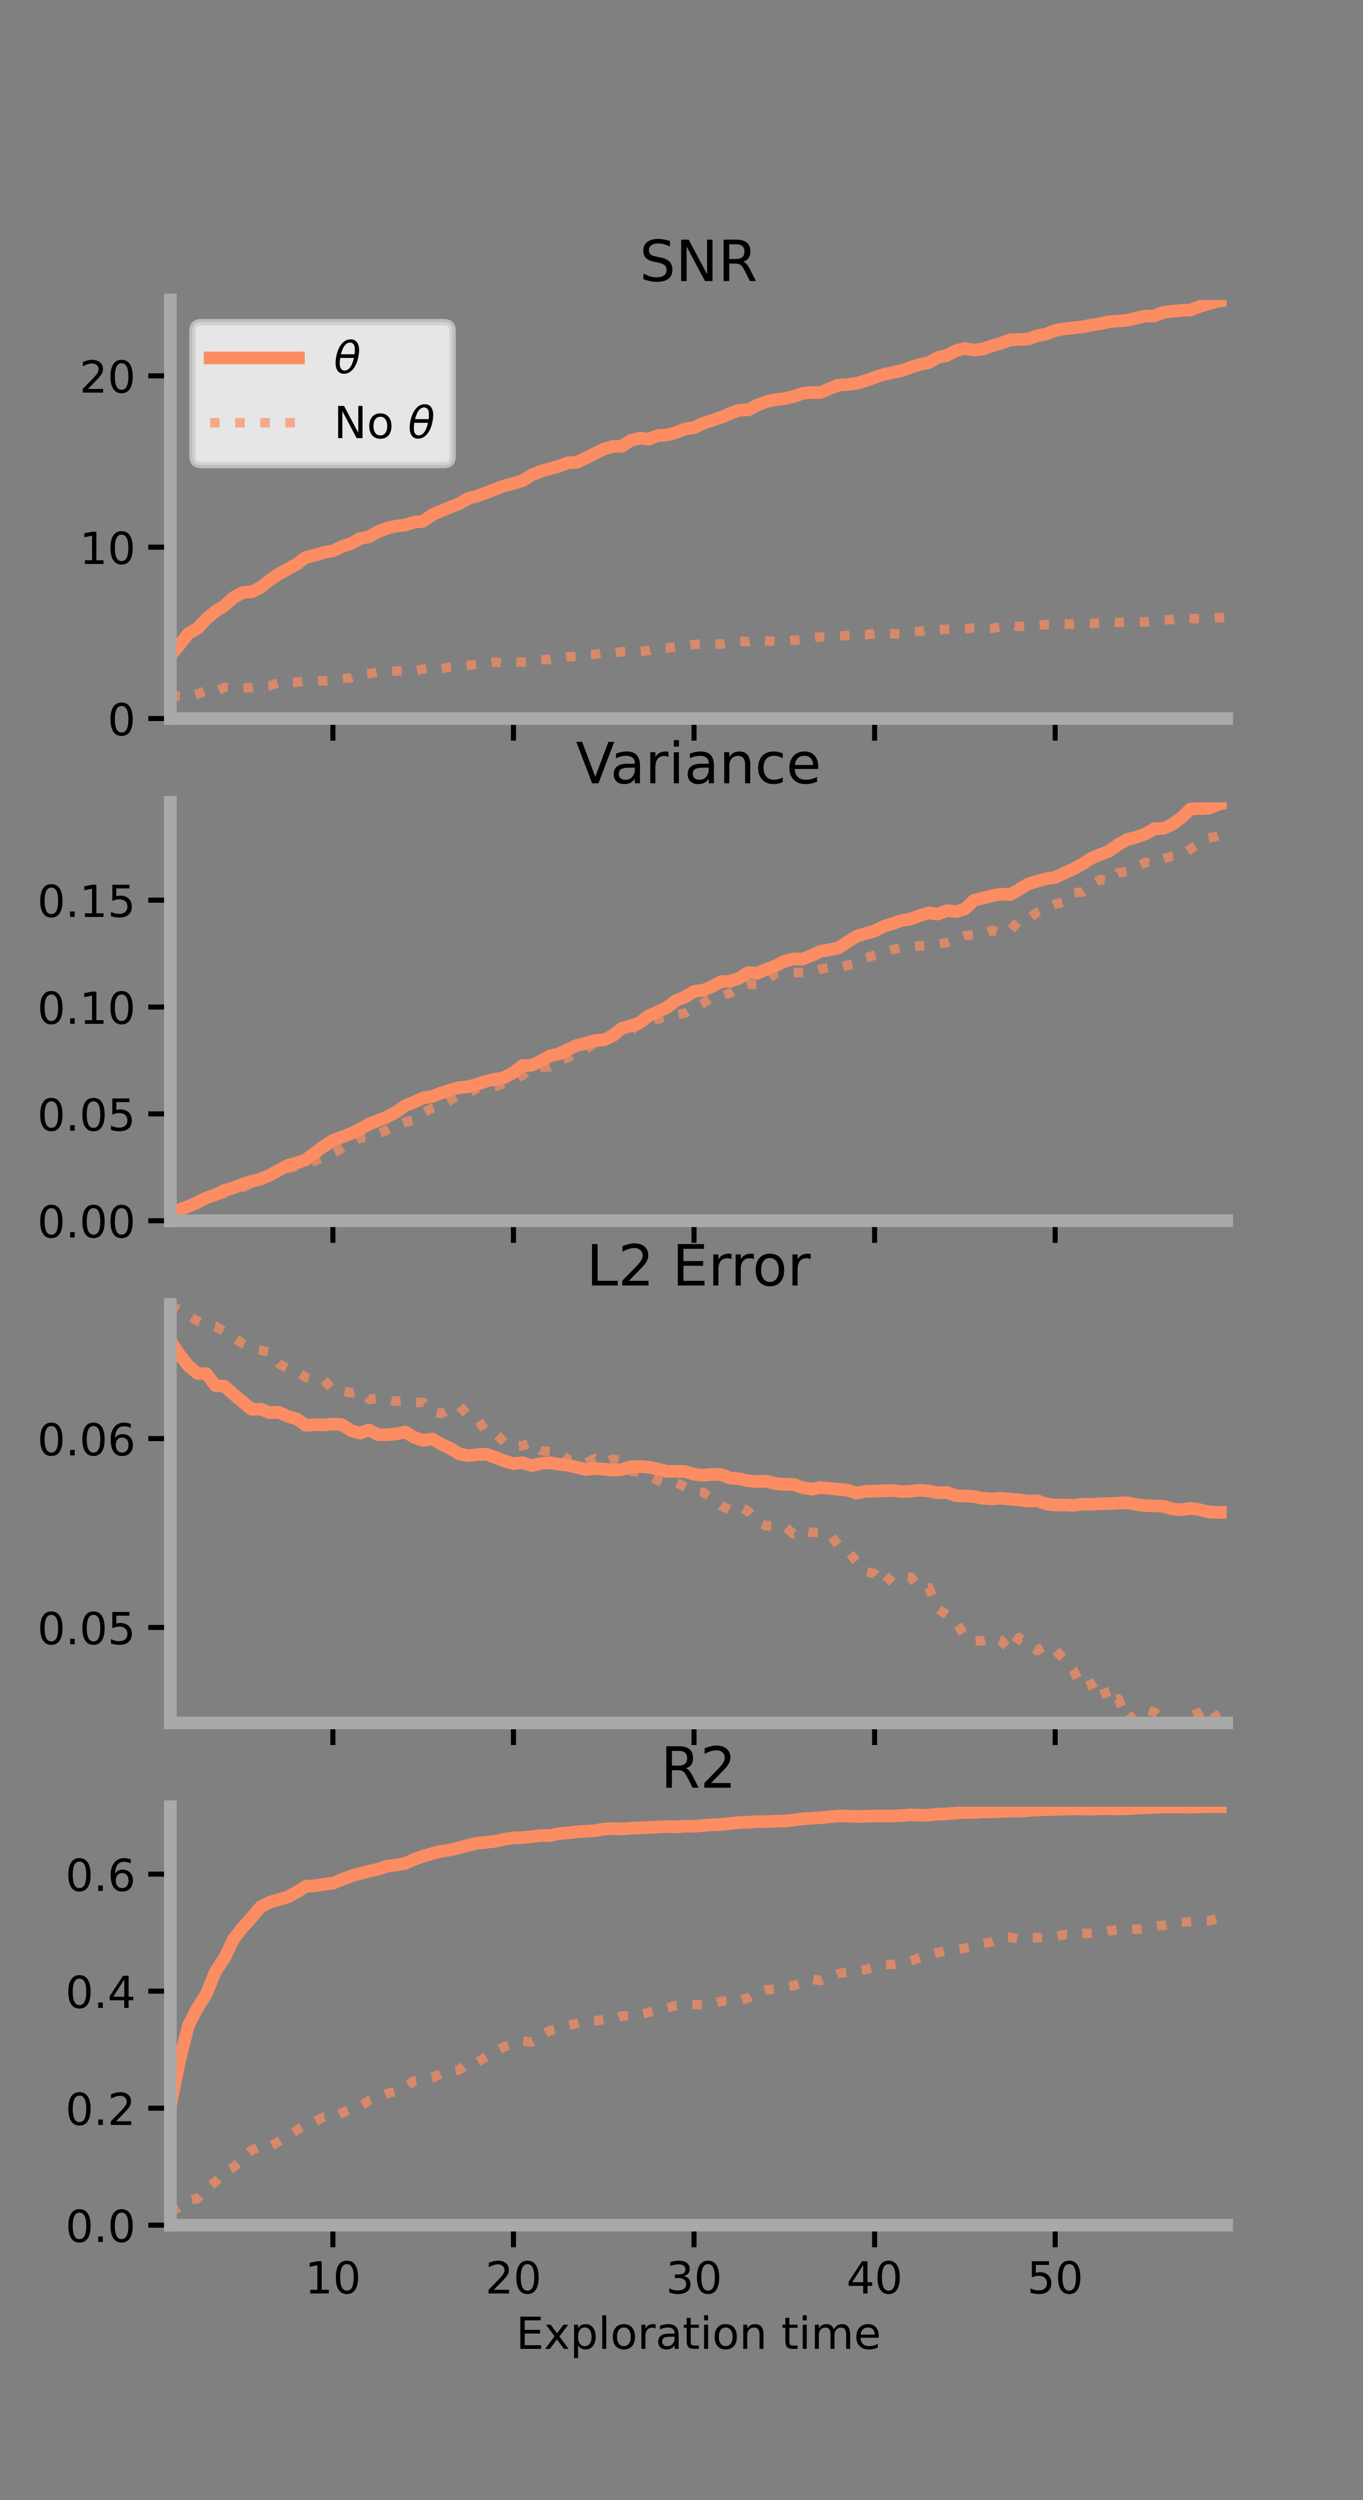 <?xml version="1.0" encoding="utf-8" standalone="no"?>
<!DOCTYPE svg PUBLIC "-//W3C//DTD SVG 1.1//EN"
  "http://www.w3.org/Graphics/SVG/1.1/DTD/svg11.dtd">
<!-- Created with matplotlib (https://matplotlib.org/) -->
<svg height="396pt" version="1.1" viewBox="0 0 216 396" width="216pt" xmlns="http://www.w3.org/2000/svg" xmlns:xlink="http://www.w3.org/1999/xlink">
 <rect x="0" y="0" width="216" height="396" fill="#808080" stroke="none"/>
 <defs>
  <style type="text/css">*{stroke-linecap:butt;stroke-linejoin:round;}</style>
 </defs>
 <g id="figure_1">
  <g id="patch_1">
   <path d="M 0 396 
L 216 396 
L 216 0 
L 0 0 
z
" style="fill:none;"/>
  </g>
  <g id="axes_1">
   <g id="patch_2">
    <path d="M 27 113.807 
L 194.4 113.807 
L 194.4 47.52 
L 27 47.52 
z
" style="fill:none;"/>
   </g>
   <g id="matplotlib.axis_1">
    <g id="xtick_1">
     <g id="line2d_1">
      <defs>
       <path d="M 0 0 
L 0 3.5 
" id="mf408489310" style="stroke:#000000;stroke-width:0.8;"/>
      </defs>
      <g>
       <use style="stroke:#000000;stroke-width:0.8;" x="52.754" xlink:href="#mf408489310" y="113.807"/>
      </g>
     </g>
    </g>
    <g id="xtick_2">
     <g id="line2d_2">
      <g>
       <use style="stroke:#000000;stroke-width:0.8;" x="81.369" xlink:href="#mf408489310" y="113.807"/>
      </g>
     </g>
    </g>
    <g id="xtick_3">
     <g id="line2d_3">
      <g>
       <use style="stroke:#000000;stroke-width:0.8;" x="109.985" xlink:href="#mf408489310" y="113.807"/>
      </g>
     </g>
    </g>
    <g id="xtick_4">
     <g id="line2d_4">
      <g>
       <use style="stroke:#000000;stroke-width:0.8;" x="138.601" xlink:href="#mf408489310" y="113.807"/>
      </g>
     </g>
    </g>
    <g id="xtick_5">
     <g id="line2d_5">
      <g>
       <use style="stroke:#000000;stroke-width:0.8;" x="167.216" xlink:href="#mf408489310" y="113.807"/>
      </g>
     </g>
    </g>
   </g>
   <g id="matplotlib.axis_2">
    <g id="ytick_1">
     <g id="line2d_6">
      <defs>
       <path d="M 0 0 
L -3.5 0 
" id="m90bfd458d4" style="stroke:#000000;stroke-width:0.8;"/>
      </defs>
      <g>
       <use style="stroke:#000000;stroke-width:0.8;" x="27" xlink:href="#m90bfd458d4" y="113.807"/>
      </g>
     </g>
     <g id="text_1">
      <!-- 0 -->
      <g transform="translate(17.046 116.466)scale(0.07 -0.07)">
       <defs>
        <path d="M 31.781 66.406 
Q 24.172 66.406 20.328 58.906 
Q 16.5 51.422 16.5 36.375 
Q 16.5 21.391 20.328 13.891 
Q 24.172 6.391 31.781 6.391 
Q 39.453 6.391 43.281 13.891 
Q 47.125 21.391 47.125 36.375 
Q 47.125 51.422 43.281 58.906 
Q 39.453 66.406 31.781 66.406 
z
M 31.781 74.219 
Q 44.047 74.219 50.516 64.516 
Q 56.984 54.828 56.984 36.375 
Q 56.984 17.969 50.516 8.266 
Q 44.047 -1.422 31.781 -1.422 
Q 19.531 -1.422 13.062 8.266 
Q 6.594 17.969 6.594 36.375 
Q 6.594 54.828 13.062 64.516 
Q 19.531 74.219 31.781 74.219 
z
" id="DejaVuSans-48"/>
       </defs>
       <use xlink:href="#DejaVuSans-48"/>
      </g>
     </g>
    </g>
    <g id="ytick_2">
     <g id="line2d_7">
      <g>
       <use style="stroke:#000000;stroke-width:0.8;" x="27" xlink:href="#m90bfd458d4" y="86.666"/>
      </g>
     </g>
     <g id="text_2">
      <!-- 10 -->
      <g transform="translate(12.592 89.325)scale(0.07 -0.07)">
       <defs>
        <path d="M 12.406 8.297 
L 28.516 8.297 
L 28.516 63.922 
L 10.984 60.406 
L 10.984 69.391 
L 28.422 72.906 
L 38.281 72.906 
L 38.281 8.297 
L 54.391 8.297 
L 54.391 0 
L 12.406 0 
z
" id="DejaVuSans-49"/>
       </defs>
       <use xlink:href="#DejaVuSans-49"/>
       <use x="63.623" xlink:href="#DejaVuSans-48"/>
      </g>
     </g>
    </g>
    <g id="ytick_3">
     <g id="line2d_8">
      <g>
       <use style="stroke:#000000;stroke-width:0.8;" x="27" xlink:href="#m90bfd458d4" y="59.525"/>
      </g>
     </g>
     <g id="text_3">
      <!-- 20 -->
      <g transform="translate(12.592 62.184)scale(0.07 -0.07)">
       <defs>
        <path d="M 19.188 8.297 
L 53.609 8.297 
L 53.609 0 
L 7.328 0 
L 7.328 8.297 
Q 12.938 14.109 22.625 23.891 
Q 32.328 33.688 34.812 36.531 
Q 39.547 41.844 41.422 45.531 
Q 43.312 49.219 43.312 52.781 
Q 43.312 58.594 39.234 62.25 
Q 35.156 65.922 28.609 65.922 
Q 23.969 65.922 18.812 64.312 
Q 13.672 62.703 7.812 59.422 
L 7.812 69.391 
Q 13.766 71.781 18.938 73 
Q 24.125 74.219 28.422 74.219 
Q 39.75 74.219 46.484 68.547 
Q 53.219 62.891 53.219 53.422 
Q 53.219 48.922 51.531 44.891 
Q 49.859 40.875 45.406 35.406 
Q 44.188 33.984 37.641 27.219 
Q 31.109 20.453 19.188 8.297 
z
" id="DejaVuSans-50"/>
       </defs>
       <use xlink:href="#DejaVuSans-50"/>
       <use x="63.623" xlink:href="#DejaVuSans-48"/>
      </g>
     </g>
    </g>
   </g>
   <g id="line2d_9">
    <path clip-path="url(#p0046acc3eb)" d="M 27 103.852 
L 28.431 102.165 
L 29.862 100.337 
L 31.292 99.528 
L 32.723 98.015 
L 34.154 96.827 
L 35.585 95.914 
L 37.016 94.634 
L 38.446 93.848 
L 39.877 93.748 
L 41.308 93.02 
L 42.739 91.896 
L 44.169 90.922 
L 45.6 90.133 
L 47.031 89.347 
L 48.462 88.276 
L 49.892 87.942 
L 51.323 87.506 
L 52.754 87.245 
L 54.185 86.568 
L 55.616 86.104 
L 57.046 85.304 
L 58.477 85.014 
L 59.908 84.212 
L 61.339 83.662 
L 62.769 83.338 
L 64.2 83.165 
L 65.631 82.706 
L 67.062 82.574 
L 68.492 81.539 
L 69.923 80.938 
L 71.354 80.326 
L 72.785 79.764 
L 74.216 78.936 
L 75.646 78.549 
L 77.077 78.05 
L 78.508 77.474 
L 79.938 76.944 
L 81.369 76.572 
L 82.8 76.142 
L 84.231 75.247 
L 85.662 74.664 
L 87.092 74.25 
L 88.523 73.866 
L 89.954 73.305 
L 91.385 73.227 
L 92.816 72.564 
L 94.246 71.832 
L 95.677 71.129 
L 97.108 70.715 
L 98.539 70.675 
L 99.969 69.765 
L 101.4 69.398 
L 102.831 69.556 
L 104.262 68.974 
L 105.692 68.9 
L 107.123 68.525 
L 108.554 67.938 
L 109.985 67.735 
L 111.415 67.05 
L 112.846 66.594 
L 114.277 66.111 
L 115.708 65.48 
L 117.139 64.967 
L 118.57 64.923 
L 120 64.174 
L 121.431 63.618 
L 122.862 63.3 
L 124.293 63.148 
L 125.723 62.816 
L 127.154 62.308 
L 128.585 62.16 
L 130.016 62.175 
L 131.447 61.559 
L 132.877 60.998 
L 134.308 60.922 
L 135.739 60.707 
L 137.17 60.301 
L 138.6 59.783 
L 140.031 59.321 
L 141.462 58.999 
L 142.893 58.71 
L 144.323 58.174 
L 145.754 57.735 
L 147.185 57.443 
L 148.615 56.625 
L 150.046 56.302 
L 151.477 55.549 
L 152.908 55.192 
L 154.338 55.46 
L 155.769 55.275 
L 157.2 54.777 
L 158.631 54.362 
L 160.061 53.826 
L 161.492 53.777 
L 162.923 53.71 
L 164.354 53.176 
L 165.785 52.907 
L 167.215 52.358 
L 168.646 52.077 
L 170.077 51.941 
L 171.508 51.774 
L 172.938 51.492 
L 174.369 51.269 
L 175.8 50.951 
L 177.231 50.85 
L 178.661 50.733 
L 180.092 50.376 
L 181.523 50.071 
L 182.953 50.049 
L 184.384 49.455 
L 185.815 49.303 
L 187.246 49.162 
L 188.677 49.097 
L 190.108 48.546 
L 191.538 48.117 
L 192.969 47.712 
L 194.4 47.52 
" style="fill:none;stroke:#fc8d62;stroke-linecap:square;stroke-width:2;"/>
   </g>
   <g id="line2d_10">
    <path clip-path="url(#p0046acc3eb)" d="M 27 110.145 
L 28.431 110.254 
L 29.862 110.288 
L 31.292 109.939 
L 32.723 109.348 
L 34.154 109.58 
L 35.585 108.871 
L 37.016 108.954 
L 38.446 108.964 
L 39.877 108.898 
L 41.308 108.709 
L 42.739 108.601 
L 44.169 108.119 
L 45.6 108.202 
L 47.031 108.052 
L 48.462 107.913 
L 49.892 107.877 
L 51.323 107.834 
L 52.754 107.773 
L 54.185 107.46 
L 55.616 107.382 
L 57.046 106.866 
L 58.477 106.676 
L 59.908 106.461 
L 61.339 106.318 
L 62.769 106.298 
L 64.2 106.18 
L 65.631 106.304 
L 67.062 105.962 
L 68.492 105.702 
L 69.923 105.92 
L 71.354 105.645 
L 72.785 105.484 
L 74.216 105.356 
L 75.646 105.19 
L 77.077 105.04 
L 78.508 104.868 
L 79.938 105.041 
L 81.369 104.819 
L 82.8 104.89 
L 84.231 104.802 
L 85.662 104.515 
L 87.092 104.432 
L 88.523 104.197 
L 89.954 104.009 
L 91.385 103.984 
L 92.816 103.606 
L 94.246 103.639 
L 95.677 103.398 
L 97.108 103.435 
L 98.539 103.23 
L 99.969 103.251 
L 101.4 103.185 
L 102.831 103.021 
L 104.262 102.625 
L 105.692 102.629 
L 107.123 102.403 
L 108.554 102.284 
L 109.985 102.073 
L 111.415 101.998 
L 112.846 102.077 
L 114.277 102.008 
L 115.708 101.753 
L 117.139 101.55 
L 118.57 101.631 
L 120 101.349 
L 121.431 101.51 
L 122.862 101.597 
L 124.293 101.504 
L 125.723 101.392 
L 127.154 101.342 
L 128.585 101.089 
L 130.016 100.883 
L 131.447 100.883 
L 132.877 100.769 
L 134.308 100.641 
L 135.739 100.509 
L 137.17 100.542 
L 138.6 100.347 
L 140.031 100.287 
L 141.462 100.385 
L 142.893 100.392 
L 144.323 100.111 
L 145.754 99.991 
L 147.185 99.745 
L 148.615 99.77 
L 150.046 99.64 
L 151.477 99.645 
L 152.908 99.578 
L 154.338 99.459 
L 155.769 99.451 
L 157.2 99.521 
L 158.631 99.277 
L 160.061 99.011 
L 161.492 99.235 
L 162.923 99.144 
L 164.354 99.075 
L 165.785 98.927 
L 167.215 98.934 
L 168.646 98.811 
L 170.077 98.857 
L 171.508 98.748 
L 172.938 98.774 
L 174.369 98.643 
L 175.8 98.449 
L 177.231 98.598 
L 178.661 98.522 
L 180.092 98.484 
L 181.523 98.503 
L 182.953 98.345 
L 184.384 98.222 
L 185.815 98.105 
L 187.246 97.875 
L 188.677 97.956 
L 190.108 97.987 
L 191.538 97.919 
L 192.969 97.842 
L 194.4 97.784 
" style="fill:none;stroke:#fc8d62;stroke-dasharray:1.5,2.475;stroke-dashoffset:0;stroke-opacity:0.7;stroke-width:1.5;"/>
   </g>
   <g id="patch_3">
    <path d="M 27 113.807 
L 27 47.52 
" style="fill:none;stroke:#a9a9a9;stroke-linecap:square;stroke-linejoin:miter;stroke-width:2;"/>
   </g>
   <g id="patch_4">
    <path d="M 194.4 113.807 
L 194.4 47.52 
" style="fill:none;"/>
   </g>
   <g id="patch_5">
    <path d="M 27 113.807 
L 194.4 113.807 
" style="fill:none;stroke:#a9a9a9;stroke-linecap:square;stroke-linejoin:miter;stroke-width:2;"/>
   </g>
   <g id="patch_6">
    <path d="M 27 47.52 
L 194.4 47.52 
" style="fill:none;"/>
   </g>
   <g id="text_4">
    <!-- SNR -->
    <g transform="translate(101.35 44.52)scale(0.09 -0.09)">
     <defs>
      <path d="M 53.516 70.516 
L 53.516 60.891 
Q 47.906 63.578 42.922 64.891 
Q 37.938 66.219 33.297 66.219 
Q 25.25 66.219 20.875 63.094 
Q 16.5 59.969 16.5 54.203 
Q 16.5 49.359 19.406 46.891 
Q 22.312 44.438 30.422 42.922 
L 36.375 41.703 
Q 47.406 39.594 52.656 34.297 
Q 57.906 29 57.906 20.125 
Q 57.906 9.516 50.797 4.047 
Q 43.703 -1.422 29.984 -1.422 
Q 24.812 -1.422 18.969 -0.25 
Q 13.141 0.922 6.891 3.219 
L 6.891 13.375 
Q 12.891 10.016 18.656 8.297 
Q 24.422 6.594 29.984 6.594 
Q 38.422 6.594 43.016 9.906 
Q 47.609 13.234 47.609 19.391 
Q 47.609 24.75 44.312 27.781 
Q 41.016 30.812 33.5 32.328 
L 27.484 33.5 
Q 16.453 35.688 11.516 40.375 
Q 6.594 45.062 6.594 53.422 
Q 6.594 63.094 13.406 68.656 
Q 20.219 74.219 32.172 74.219 
Q 37.312 74.219 42.625 73.281 
Q 47.953 72.359 53.516 70.516 
z
" id="DejaVuSans-83"/>
      <path d="M 9.812 72.906 
L 23.094 72.906 
L 55.422 11.922 
L 55.422 72.906 
L 64.984 72.906 
L 64.984 0 
L 51.703 0 
L 19.391 60.984 
L 19.391 0 
L 9.812 0 
z
" id="DejaVuSans-78"/>
      <path d="M 44.391 34.188 
Q 47.562 33.109 50.562 29.594 
Q 53.562 26.078 56.594 19.922 
L 66.609 0 
L 56 0 
L 46.688 18.703 
Q 43.062 26.031 39.672 28.422 
Q 36.281 30.812 30.422 30.812 
L 19.672 30.812 
L 19.672 0 
L 9.812 0 
L 9.812 72.906 
L 32.078 72.906 
Q 44.578 72.906 50.734 67.672 
Q 56.891 62.453 56.891 51.906 
Q 56.891 45.016 53.688 40.469 
Q 50.484 35.938 44.391 34.188 
z
M 19.672 64.797 
L 19.672 38.922 
L 32.078 38.922 
Q 39.203 38.922 42.844 42.219 
Q 46.484 45.516 46.484 51.906 
Q 46.484 58.297 42.844 61.547 
Q 39.203 64.797 32.078 64.797 
z
" id="DejaVuSans-82"/>
     </defs>
     <use xlink:href="#DejaVuSans-83"/>
     <use x="63.477" xlink:href="#DejaVuSans-78"/>
     <use x="138.281" xlink:href="#DejaVuSans-82"/>
    </g>
   </g>
   <g id="legend_1">
    <g id="patch_7">
     <path d="M 31.9 73.669 
L 70.33 73.669 
Q 71.73 73.669 71.73 72.269 
L 71.73 52.42 
Q 71.73 51.02 70.33 51.02 
L 31.9 51.02 
Q 30.5 51.02 30.5 52.42 
L 30.5 72.269 
Q 30.5 73.669 31.9 73.669 
z
" style="fill:#ffffff;opacity:0.8;stroke:#cccccc;stroke-linejoin:miter;"/>
    </g>
    <g id="line2d_11">
     <path d="M 33.3 56.689 
L 47.3 56.689 
" style="fill:none;stroke:#fc8d62;stroke-linecap:square;stroke-width:2;"/>
    </g>
    <g id="line2d_12"/>
    <g id="text_5">
     <!-- $\theta$ -->
     <g transform="translate(52.9 59.139)scale(0.07 -0.07)">
      <defs>
       <path d="M 45.516 34.672 
L 14.453 34.672 
Q 12.359 20.062 14.5 13.875 
Q 17.188 6.25 24.469 6.25 
Q 31.781 6.25 37.359 13.922 
Q 42.234 20.656 45.516 34.672 
z
M 47.016 42.969 
Q 48.344 56.844 46.625 61.719 
Q 43.953 69.438 36.766 69.438 
Q 29.297 69.438 23.828 61.812 
Q 19.531 55.672 16.156 42.969 
z
M 38.188 76.766 
Q 49.906 76.766 54.594 66.406 
Q 59.281 56.109 55.719 37.844 
Q 52.203 19.625 43.453 9.281 
Q 34.766 -1.125 23.047 -1.125 
Q 11.281 -1.125 6.641 9.281 
Q 2 19.625 5.516 37.844 
Q 9.078 56.109 17.719 66.406 
Q 26.422 76.766 38.188 76.766 
z
" id="DejaVuSans-Oblique-952"/>
      </defs>
      <use transform="translate(0 0.234)" xlink:href="#DejaVuSans-Oblique-952"/>
     </g>
    </g>
    <g id="line2d_13">
     <path d="M 33.3 66.964 
L 47.3 66.964 
" style="fill:none;stroke:#fc8d62;stroke-dasharray:1.5,2.475;stroke-dashoffset:0;stroke-opacity:0.7;stroke-width:1.5;"/>
    </g>
    <g id="line2d_14"/>
    <g id="text_6">
     <!-- No $\theta$ -->
     <g transform="translate(52.9 69.414)scale(0.07 -0.07)">
      <defs>
       <path d="M 30.609 48.391 
Q 23.391 48.391 19.188 42.75 
Q 14.984 37.109 14.984 27.297 
Q 14.984 17.484 19.156 11.844 
Q 23.344 6.203 30.609 6.203 
Q 37.797 6.203 41.984 11.859 
Q 46.188 17.531 46.188 27.297 
Q 46.188 37.016 41.984 42.703 
Q 37.797 48.391 30.609 48.391 
z
M 30.609 56 
Q 42.328 56 49.016 48.375 
Q 55.719 40.766 55.719 27.297 
Q 55.719 13.875 49.016 6.219 
Q 42.328 -1.422 30.609 -1.422 
Q 18.844 -1.422 12.172 6.219 
Q 5.516 13.875 5.516 27.297 
Q 5.516 40.766 12.172 48.375 
Q 18.844 56 30.609 56 
z
" id="DejaVuSans-111"/>
       <path id="DejaVuSans-32"/>
      </defs>
      <use transform="translate(0 0.234)" xlink:href="#DejaVuSans-78"/>
      <use transform="translate(74.805 0.234)" xlink:href="#DejaVuSans-111"/>
      <use transform="translate(135.986 0.234)" xlink:href="#DejaVuSans-32"/>
      <use transform="translate(167.773 0.234)" xlink:href="#DejaVuSans-Oblique-952"/>
     </g>
    </g>
   </g>
  </g>
  <g id="axes_2">
   <g id="patch_8">
    <path d="M 27 193.351 
L 194.4 193.351 
L 194.4 127.064 
L 27 127.064 
z
" style="fill:none;"/>
   </g>
   <g id="matplotlib.axis_3">
    <g id="xtick_6">
     <g id="line2d_15">
      <g>
       <use style="stroke:#000000;stroke-width:0.8;" x="52.754" xlink:href="#mf408489310" y="193.351"/>
      </g>
     </g>
    </g>
    <g id="xtick_7">
     <g id="line2d_16">
      <g>
       <use style="stroke:#000000;stroke-width:0.8;" x="81.369" xlink:href="#mf408489310" y="193.351"/>
      </g>
     </g>
    </g>
    <g id="xtick_8">
     <g id="line2d_17">
      <g>
       <use style="stroke:#000000;stroke-width:0.8;" x="109.985" xlink:href="#mf408489310" y="193.351"/>
      </g>
     </g>
    </g>
    <g id="xtick_9">
     <g id="line2d_18">
      <g>
       <use style="stroke:#000000;stroke-width:0.8;" x="138.601" xlink:href="#mf408489310" y="193.351"/>
      </g>
     </g>
    </g>
    <g id="xtick_10">
     <g id="line2d_19">
      <g>
       <use style="stroke:#000000;stroke-width:0.8;" x="167.216" xlink:href="#mf408489310" y="193.351"/>
      </g>
     </g>
    </g>
   </g>
   <g id="matplotlib.axis_4">
    <g id="ytick_4">
     <g id="line2d_20">
      <g>
       <use style="stroke:#000000;stroke-width:0.8;" x="27" xlink:href="#m90bfd458d4" y="193.351"/>
      </g>
     </g>
     <g id="text_7">
      <!-- 0.00 -->
      <g transform="translate(5.914 196.011)scale(0.07 -0.07)">
       <defs>
        <path d="M 10.688 12.406 
L 21 12.406 
L 21 0 
L 10.688 0 
z
" id="DejaVuSans-46"/>
       </defs>
       <use xlink:href="#DejaVuSans-48"/>
       <use x="63.623" xlink:href="#DejaVuSans-46"/>
       <use x="95.41" xlink:href="#DejaVuSans-48"/>
       <use x="159.033" xlink:href="#DejaVuSans-48"/>
      </g>
     </g>
    </g>
    <g id="ytick_5">
     <g id="line2d_21">
      <g>
       <use style="stroke:#000000;stroke-width:0.8;" x="27" xlink:href="#m90bfd458d4" y="176.426"/>
      </g>
     </g>
     <g id="text_8">
      <!-- 0.05 -->
      <g transform="translate(5.914 179.085)scale(0.07 -0.07)">
       <defs>
        <path d="M 10.797 72.906 
L 49.516 72.906 
L 49.516 64.594 
L 19.828 64.594 
L 19.828 46.734 
Q 21.969 47.469 24.109 47.828 
Q 26.266 48.188 28.422 48.188 
Q 40.625 48.188 47.75 41.5 
Q 54.891 34.812 54.891 23.391 
Q 54.891 11.625 47.562 5.094 
Q 40.234 -1.422 26.906 -1.422 
Q 22.312 -1.422 17.547 -0.641 
Q 12.797 0.141 7.719 1.703 
L 7.719 11.625 
Q 12.109 9.234 16.797 8.062 
Q 21.484 6.891 26.703 6.891 
Q 35.156 6.891 40.078 11.328 
Q 45.016 15.766 45.016 23.391 
Q 45.016 31 40.078 35.438 
Q 35.156 39.891 26.703 39.891 
Q 22.75 39.891 18.812 39.016 
Q 14.891 38.141 10.797 36.281 
z
" id="DejaVuSans-53"/>
       </defs>
       <use xlink:href="#DejaVuSans-48"/>
       <use x="63.623" xlink:href="#DejaVuSans-46"/>
       <use x="95.41" xlink:href="#DejaVuSans-48"/>
       <use x="159.033" xlink:href="#DejaVuSans-53"/>
      </g>
     </g>
    </g>
    <g id="ytick_6">
     <g id="line2d_22">
      <g>
       <use style="stroke:#000000;stroke-width:0.8;" x="27" xlink:href="#m90bfd458d4" y="159.5"/>
      </g>
     </g>
     <g id="text_9">
      <!-- 0.10 -->
      <g transform="translate(5.914 162.16)scale(0.07 -0.07)">
       <use xlink:href="#DejaVuSans-48"/>
       <use x="63.623" xlink:href="#DejaVuSans-46"/>
       <use x="95.41" xlink:href="#DejaVuSans-49"/>
       <use x="159.033" xlink:href="#DejaVuSans-48"/>
      </g>
     </g>
    </g>
    <g id="ytick_7">
     <g id="line2d_23">
      <g>
       <use style="stroke:#000000;stroke-width:0.8;" x="27" xlink:href="#m90bfd458d4" y="142.575"/>
      </g>
     </g>
     <g id="text_10">
      <!-- 0.15 -->
      <g transform="translate(5.914 145.234)scale(0.07 -0.07)">
       <use xlink:href="#DejaVuSans-48"/>
       <use x="63.623" xlink:href="#DejaVuSans-46"/>
       <use x="95.41" xlink:href="#DejaVuSans-49"/>
       <use x="159.033" xlink:href="#DejaVuSans-53"/>
      </g>
     </g>
    </g>
   </g>
   <g id="line2d_24">
    <path clip-path="url(#p417323ffc7)" d="M 27 192.132 
L 28.431 191.587 
L 29.862 191.074 
L 31.292 190.447 
L 32.723 189.722 
L 34.154 189.218 
L 35.585 188.543 
L 37.016 188.139 
L 38.446 187.564 
L 39.877 187.096 
L 41.308 186.757 
L 42.739 186.151 
L 44.169 185.352 
L 45.6 184.577 
L 47.031 184.196 
L 48.462 183.693 
L 49.892 182.606 
L 51.323 181.559 
L 52.754 180.618 
L 54.185 180.099 
L 55.616 179.544 
L 57.046 178.839 
L 58.477 178.051 
L 59.908 177.485 
L 61.339 176.902 
L 62.769 176.14 
L 64.2 175.119 
L 65.631 174.558 
L 67.062 173.902 
L 68.492 173.666 
L 69.923 173.1 
L 71.354 172.632 
L 72.785 172.259 
L 74.216 172.133 
L 75.646 171.727 
L 77.077 171.23 
L 78.508 170.952 
L 79.938 170.647 
L 81.369 169.88 
L 82.8 168.783 
L 84.231 168.736 
L 85.662 168.078 
L 87.092 167.262 
L 88.523 166.937 
L 89.954 166.262 
L 91.385 165.592 
L 92.816 165.238 
L 94.246 164.82 
L 95.677 164.704 
L 97.108 164.06 
L 98.539 162.878 
L 99.969 162.476 
L 101.4 161.963 
L 102.831 160.885 
L 104.262 160.235 
L 105.692 159.581 
L 107.123 158.48 
L 108.554 157.912 
L 109.985 157.028 
L 111.415 156.86 
L 112.846 156.254 
L 114.277 155.476 
L 115.708 155.421 
L 117.139 154.944 
L 118.57 154.04 
L 120 154.138 
L 121.431 153.515 
L 122.862 152.999 
L 124.293 152.267 
L 125.723 151.884 
L 127.154 151.915 
L 128.585 151.344 
L 130.016 150.683 
L 131.447 150.434 
L 132.877 150.147 
L 134.308 149.187 
L 135.739 148.288 
L 137.17 147.867 
L 138.6 147.461 
L 140.031 146.733 
L 141.462 146.29 
L 142.893 145.794 
L 144.323 145.559 
L 145.754 145.022 
L 147.185 144.581 
L 148.615 144.78 
L 150.046 144.236 
L 151.477 144.399 
L 152.908 143.975 
L 154.338 142.601 
L 155.769 142.242 
L 157.2 141.885 
L 158.631 141.61 
L 160.061 141.713 
L 161.492 140.88 
L 162.923 140.008 
L 164.354 139.577 
L 165.785 139.184 
L 167.215 138.968 
L 168.646 138.303 
L 170.077 137.653 
L 171.508 136.864 
L 172.938 135.932 
L 174.369 135.353 
L 175.8 134.78 
L 177.231 133.758 
L 178.661 132.949 
L 180.092 132.599 
L 181.523 132.075 
L 182.953 131.253 
L 184.384 131.212 
L 185.815 130.539 
L 187.246 129.493 
L 188.677 128.116 
L 190.108 128.089 
L 191.538 128.014 
L 192.969 127.45 
L 194.4 127.064 
" style="fill:none;stroke:#fc8d62;stroke-linecap:square;stroke-width:2;"/>
   </g>
   <g id="line2d_25">
    <path clip-path="url(#p417323ffc7)" d="M 27 192.141 
L 28.431 191.566 
L 29.862 191.063 
L 31.292 190.428 
L 32.723 189.883 
L 34.154 189.387 
L 35.585 189.061 
L 37.016 188.65 
L 38.446 188.137 
L 39.877 187.409 
L 41.308 186.757 
L 42.739 186.191 
L 44.169 185.785 
L 45.6 185.108 
L 47.031 184.749 
L 48.462 184.412 
L 49.892 183.885 
L 51.323 183.283 
L 52.754 182.637 
L 54.185 181.916 
L 55.616 181.127 
L 57.046 180.246 
L 58.477 180.126 
L 59.908 179.59 
L 61.339 178.996 
L 62.769 178.284 
L 64.2 177.726 
L 65.631 177.411 
L 67.062 176.225 
L 68.492 175.521 
L 69.923 175.057 
L 71.354 174.256 
L 72.785 173.478 
L 74.216 173.135 
L 75.646 172.366 
L 77.077 172.226 
L 78.508 172.052 
L 79.938 171.577 
L 81.369 170.929 
L 82.8 170.324 
L 84.231 169.191 
L 85.662 169.081 
L 87.092 168.98 
L 88.523 168.107 
L 89.954 167.541 
L 91.385 166.773 
L 92.816 166.177 
L 94.246 165.302 
L 95.677 164.633 
L 97.108 163.645 
L 98.539 163.541 
L 99.969 163.174 
L 101.4 162.207 
L 102.831 161.728 
L 104.262 161.414 
L 105.692 160.931 
L 107.123 160.704 
L 108.554 160.472 
L 109.985 159.583 
L 111.415 158.88 
L 112.846 158.029 
L 114.277 157.746 
L 115.708 157.276 
L 117.139 156.336 
L 118.57 155.909 
L 120 155.953 
L 121.431 155.278 
L 122.862 154.202 
L 124.293 154.069 
L 125.723 154.058 
L 127.154 154.028 
L 128.585 154.004 
L 130.016 153.505 
L 131.447 153.236 
L 132.877 153.273 
L 134.308 152.896 
L 135.739 152.573 
L 137.17 151.728 
L 138.6 151.304 
L 140.031 150.861 
L 141.462 150.423 
L 142.893 150.04 
L 144.323 149.924 
L 145.754 149.824 
L 147.185 149.811 
L 148.615 149.487 
L 150.046 149.312 
L 151.477 148.771 
L 152.908 148.183 
L 154.338 148.057 
L 155.769 147.907 
L 157.2 147.336 
L 158.631 147.833 
L 160.061 147.41 
L 161.492 145.775 
L 162.923 145.58 
L 164.354 144.498 
L 165.785 143.9 
L 167.215 143.215 
L 168.646 142.831 
L 170.077 141.436 
L 171.508 141.267 
L 172.938 140.217 
L 174.369 139.298 
L 175.8 139.539 
L 177.231 138.229 
L 178.661 138.068 
L 180.092 137.24 
L 181.523 136.577 
L 182.953 136.735 
L 184.384 136.041 
L 185.815 135.552 
L 187.246 135.409 
L 188.677 134.467 
L 190.108 133.543 
L 191.538 132.714 
L 192.969 132.437 
L 194.4 131.951 
" style="fill:none;stroke:#fc8d62;stroke-dasharray:1.5,2.475;stroke-dashoffset:0;stroke-opacity:0.7;stroke-width:1.5;"/>
   </g>
   <g id="patch_9">
    <path d="M 27 193.351 
L 27 127.064 
" style="fill:none;stroke:#a9a9a9;stroke-linecap:square;stroke-linejoin:miter;stroke-width:2;"/>
   </g>
   <g id="patch_10">
    <path d="M 194.4 193.351 
L 194.4 127.064 
" style="fill:none;"/>
   </g>
   <g id="patch_11">
    <path d="M 27 193.351 
L 194.4 193.351 
" style="fill:none;stroke:#a9a9a9;stroke-linecap:square;stroke-linejoin:miter;stroke-width:2;"/>
   </g>
   <g id="patch_12">
    <path d="M 27 127.064 
L 194.4 127.064 
" style="fill:none;"/>
   </g>
   <g id="text_11">
    <!-- Variance -->
    <g transform="translate(91.26 124.064)scale(0.09 -0.09)">
     <defs>
      <path d="M 28.609 0 
L 0.781 72.906 
L 11.078 72.906 
L 34.188 11.531 
L 57.328 72.906 
L 67.578 72.906 
L 39.797 0 
z
" id="DejaVuSans-86"/>
      <path d="M 34.281 27.484 
Q 23.391 27.484 19.188 25 
Q 14.984 22.516 14.984 16.5 
Q 14.984 11.719 18.141 8.906 
Q 21.297 6.109 26.703 6.109 
Q 34.188 6.109 38.703 11.406 
Q 43.219 16.703 43.219 25.484 
L 43.219 27.484 
z
M 52.203 31.203 
L 52.203 0 
L 43.219 0 
L 43.219 8.297 
Q 40.141 3.328 35.547 0.953 
Q 30.953 -1.422 24.312 -1.422 
Q 15.922 -1.422 10.953 3.297 
Q 6 8.016 6 15.922 
Q 6 25.141 12.172 29.828 
Q 18.359 34.516 30.609 34.516 
L 43.219 34.516 
L 43.219 35.406 
Q 43.219 41.609 39.141 45 
Q 35.062 48.391 27.688 48.391 
Q 23 48.391 18.547 47.266 
Q 14.109 46.141 10.016 43.891 
L 10.016 52.203 
Q 14.938 54.109 19.578 55.047 
Q 24.219 56 28.609 56 
Q 40.484 56 46.344 49.844 
Q 52.203 43.703 52.203 31.203 
z
" id="DejaVuSans-97"/>
      <path d="M 41.109 46.297 
Q 39.594 47.172 37.812 47.578 
Q 36.031 48 33.891 48 
Q 26.266 48 22.188 43.047 
Q 18.109 38.094 18.109 28.812 
L 18.109 0 
L 9.078 0 
L 9.078 54.688 
L 18.109 54.688 
L 18.109 46.188 
Q 20.953 51.172 25.484 53.578 
Q 30.031 56 36.531 56 
Q 37.453 56 38.578 55.875 
Q 39.703 55.766 41.062 55.516 
z
" id="DejaVuSans-114"/>
      <path d="M 9.422 54.688 
L 18.406 54.688 
L 18.406 0 
L 9.422 0 
z
M 9.422 75.984 
L 18.406 75.984 
L 18.406 64.594 
L 9.422 64.594 
z
" id="DejaVuSans-105"/>
      <path d="M 54.891 33.016 
L 54.891 0 
L 45.906 0 
L 45.906 32.719 
Q 45.906 40.484 42.875 44.328 
Q 39.844 48.188 33.797 48.188 
Q 26.516 48.188 22.312 43.547 
Q 18.109 38.922 18.109 30.906 
L 18.109 0 
L 9.078 0 
L 9.078 54.688 
L 18.109 54.688 
L 18.109 46.188 
Q 21.344 51.125 25.703 53.562 
Q 30.078 56 35.797 56 
Q 45.219 56 50.047 50.172 
Q 54.891 44.344 54.891 33.016 
z
" id="DejaVuSans-110"/>
      <path d="M 48.781 52.594 
L 48.781 44.188 
Q 44.969 46.297 41.141 47.344 
Q 37.312 48.391 33.406 48.391 
Q 24.656 48.391 19.812 42.844 
Q 14.984 37.312 14.984 27.297 
Q 14.984 17.281 19.812 11.734 
Q 24.656 6.203 33.406 6.203 
Q 37.312 6.203 41.141 7.25 
Q 44.969 8.297 48.781 10.406 
L 48.781 2.094 
Q 45.016 0.344 40.984 -0.531 
Q 36.969 -1.422 32.422 -1.422 
Q 20.062 -1.422 12.781 6.344 
Q 5.516 14.109 5.516 27.297 
Q 5.516 40.672 12.859 48.328 
Q 20.219 56 33.016 56 
Q 37.156 56 41.109 55.141 
Q 45.062 54.297 48.781 52.594 
z
" id="DejaVuSans-99"/>
      <path d="M 56.203 29.594 
L 56.203 25.203 
L 14.891 25.203 
Q 15.484 15.922 20.484 11.062 
Q 25.484 6.203 34.422 6.203 
Q 39.594 6.203 44.453 7.469 
Q 49.312 8.734 54.109 11.281 
L 54.109 2.781 
Q 49.266 0.734 44.188 -0.344 
Q 39.109 -1.422 33.891 -1.422 
Q 20.797 -1.422 13.156 6.188 
Q 5.516 13.812 5.516 26.812 
Q 5.516 40.234 12.766 48.109 
Q 20.016 56 32.328 56 
Q 43.359 56 49.781 48.891 
Q 56.203 41.797 56.203 29.594 
z
M 47.219 32.234 
Q 47.125 39.594 43.094 43.984 
Q 39.062 48.391 32.422 48.391 
Q 24.906 48.391 20.391 44.141 
Q 15.875 39.891 15.188 32.172 
z
" id="DejaVuSans-101"/>
     </defs>
     <use xlink:href="#DejaVuSans-86"/>
     <use x="60.658" xlink:href="#DejaVuSans-97"/>
     <use x="121.938" xlink:href="#DejaVuSans-114"/>
     <use x="163.051" xlink:href="#DejaVuSans-105"/>
     <use x="190.834" xlink:href="#DejaVuSans-97"/>
     <use x="252.113" xlink:href="#DejaVuSans-110"/>
     <use x="315.492" xlink:href="#DejaVuSans-99"/>
     <use x="370.473" xlink:href="#DejaVuSans-101"/>
    </g>
   </g>
  </g>
  <g id="axes_3">
   <g id="patch_13">
    <path d="M 27 272.896 
L 194.4 272.896 
L 194.4 206.609 
L 27 206.609 
z
" style="fill:none;"/>
   </g>
   <g id="matplotlib.axis_5">
    <g id="xtick_11">
     <g id="line2d_26">
      <g>
       <use style="stroke:#000000;stroke-width:0.8;" x="52.754" xlink:href="#mf408489310" y="272.896"/>
      </g>
     </g>
    </g>
    <g id="xtick_12">
     <g id="line2d_27">
      <g>
       <use style="stroke:#000000;stroke-width:0.8;" x="81.369" xlink:href="#mf408489310" y="272.896"/>
      </g>
     </g>
    </g>
    <g id="xtick_13">
     <g id="line2d_28">
      <g>
       <use style="stroke:#000000;stroke-width:0.8;" x="109.985" xlink:href="#mf408489310" y="272.896"/>
      </g>
     </g>
    </g>
    <g id="xtick_14">
     <g id="line2d_29">
      <g>
       <use style="stroke:#000000;stroke-width:0.8;" x="138.601" xlink:href="#mf408489310" y="272.896"/>
      </g>
     </g>
    </g>
    <g id="xtick_15">
     <g id="line2d_30">
      <g>
       <use style="stroke:#000000;stroke-width:0.8;" x="167.216" xlink:href="#mf408489310" y="272.896"/>
      </g>
     </g>
    </g>
   </g>
   <g id="matplotlib.axis_6">
    <g id="ytick_8">
     <g id="line2d_31">
      <g>
       <use style="stroke:#000000;stroke-width:0.8;" x="27" xlink:href="#m90bfd458d4" y="257.769"/>
      </g>
     </g>
     <g id="text_12">
      <!-- 0.05 -->
      <g transform="translate(5.914 260.428)scale(0.07 -0.07)">
       <use xlink:href="#DejaVuSans-48"/>
       <use x="63.623" xlink:href="#DejaVuSans-46"/>
       <use x="95.41" xlink:href="#DejaVuSans-48"/>
       <use x="159.033" xlink:href="#DejaVuSans-53"/>
      </g>
     </g>
    </g>
    <g id="ytick_9">
     <g id="line2d_32">
      <g>
       <use style="stroke:#000000;stroke-width:0.8;" x="27" xlink:href="#m90bfd458d4" y="227.859"/>
      </g>
     </g>
     <g id="text_13">
      <!-- 0.06 -->
      <g transform="translate(5.914 230.519)scale(0.07 -0.07)">
       <defs>
        <path d="M 33.016 40.375 
Q 26.375 40.375 22.484 35.828 
Q 18.609 31.297 18.609 23.391 
Q 18.609 15.531 22.484 10.953 
Q 26.375 6.391 33.016 6.391 
Q 39.656 6.391 43.531 10.953 
Q 47.406 15.531 47.406 23.391 
Q 47.406 31.297 43.531 35.828 
Q 39.656 40.375 33.016 40.375 
z
M 52.594 71.297 
L 52.594 62.312 
Q 48.875 64.062 45.094 64.984 
Q 41.312 65.922 37.594 65.922 
Q 27.828 65.922 22.672 59.328 
Q 17.531 52.734 16.797 39.406 
Q 19.672 43.656 24.016 45.922 
Q 28.375 48.188 33.594 48.188 
Q 44.578 48.188 50.953 41.516 
Q 57.328 34.859 57.328 23.391 
Q 57.328 12.156 50.688 5.359 
Q 44.047 -1.422 33.016 -1.422 
Q 20.359 -1.422 13.672 8.266 
Q 6.984 17.969 6.984 36.375 
Q 6.984 53.656 15.188 63.938 
Q 23.391 74.219 37.203 74.219 
Q 40.922 74.219 44.703 73.484 
Q 48.484 72.75 52.594 71.297 
z
" id="DejaVuSans-54"/>
       </defs>
       <use xlink:href="#DejaVuSans-48"/>
       <use x="63.623" xlink:href="#DejaVuSans-46"/>
       <use x="95.41" xlink:href="#DejaVuSans-48"/>
       <use x="159.033" xlink:href="#DejaVuSans-54"/>
      </g>
     </g>
    </g>
   </g>
   <g id="line2d_33">
    <path clip-path="url(#pc55a330f60)" d="M 27 212.337 
L 28.431 214.551 
L 29.862 216.322 
L 31.292 217.534 
L 32.723 217.592 
L 34.154 219.476 
L 35.585 219.57 
L 37.016 220.853 
L 38.446 222.034 
L 39.877 223.233 
L 41.308 223.193 
L 42.739 223.754 
L 44.169 223.693 
L 45.6 224.342 
L 47.031 224.735 
L 48.462 225.774 
L 49.892 225.664 
L 51.323 225.706 
L 52.754 225.549 
L 54.185 225.645 
L 55.616 226.584 
L 57.046 226.997 
L 58.477 226.495 
L 59.908 227.234 
L 61.339 227.238 
L 62.769 227.122 
L 64.2 226.806 
L 65.631 227.657 
L 67.062 228.153 
L 68.492 227.918 
L 69.923 228.738 
L 71.354 229.404 
L 72.785 230.277 
L 74.216 230.564 
L 75.646 230.392 
L 77.077 230.327 
L 78.508 230.845 
L 79.938 231.407 
L 81.369 231.834 
L 82.8 231.67 
L 84.231 232.139 
L 85.662 231.815 
L 87.092 231.666 
L 88.523 231.925 
L 89.954 232.07 
L 91.385 232.413 
L 92.816 232.756 
L 94.246 232.588 
L 95.677 232.701 
L 97.108 232.865 
L 98.539 232.758 
L 99.969 232.327 
L 101.4 232.284 
L 102.831 232.38 
L 104.262 232.689 
L 105.692 233.045 
L 107.123 233.043 
L 108.554 233.066 
L 109.985 233.512 
L 111.415 233.654 
L 112.846 233.538 
L 114.277 233.529 
L 115.708 234.11 
L 117.139 234.212 
L 118.57 234.553 
L 120 234.666 
L 121.431 234.588 
L 122.862 234.989 
L 124.293 235.106 
L 125.723 235.105 
L 127.154 235.611 
L 128.585 235.873 
L 130.016 235.6 
L 131.447 235.758 
L 132.877 235.888 
L 134.308 236.015 
L 135.739 236.499 
L 137.17 236.217 
L 138.6 236.179 
L 140.031 236.114 
L 141.462 236.081 
L 142.893 236.274 
L 144.323 236.195 
L 145.754 236.042 
L 147.185 236.161 
L 148.615 236.464 
L 150.046 236.366 
L 151.477 236.896 
L 152.908 236.941 
L 154.338 237.03 
L 155.769 237.319 
L 157.2 237.412 
L 158.631 237.308 
L 160.061 237.439 
L 161.492 237.568 
L 162.923 237.752 
L 164.354 237.711 
L 165.785 238.196 
L 167.215 238.404 
L 168.646 238.36 
L 170.077 238.445 
L 171.508 238.24 
L 172.938 238.287 
L 174.369 238.172 
L 175.8 238.168 
L 177.231 238.074 
L 178.661 238.023 
L 180.092 238.301 
L 181.523 238.47 
L 182.953 238.524 
L 184.384 238.575 
L 185.815 239.004 
L 187.246 239.132 
L 188.677 238.894 
L 190.108 239.12 
L 191.538 239.48 
L 192.969 239.545 
L 194.4 239.515 
" style="fill:none;stroke:#fc8d62;stroke-linecap:square;stroke-width:2;"/>
   </g>
   <g id="line2d_34">
    <path clip-path="url(#pc55a330f60)" d="M 27 206.609 
L 28.431 207.367 
L 29.862 208.443 
L 31.292 209.227 
L 32.723 209.872 
L 34.154 210.094 
L 35.585 210.928 
L 37.016 211.839 
L 38.446 212.8 
L 39.877 213.548 
L 41.308 213.843 
L 42.739 214.192 
L 44.169 215.986 
L 45.6 216.795 
L 47.031 217.194 
L 48.462 218.179 
L 49.892 218.573 
L 51.323 218.575 
L 52.754 220.184 
L 54.185 220.322 
L 55.616 220.608 
L 57.046 220.347 
L 58.477 221.653 
L 59.908 221.489 
L 61.339 221.658 
L 62.769 221.945 
L 64.2 221.834 
L 65.631 222.204 
L 67.062 222.094 
L 68.492 223.624 
L 69.923 223.902 
L 71.354 223.143 
L 72.785 222.691 
L 74.216 224.212 
L 75.646 224.712 
L 77.077 226.853 
L 78.508 227.059 
L 79.938 228.449 
L 81.369 229.1 
L 82.8 228.991 
L 84.231 228.487 
L 85.662 229.757 
L 87.092 229.894 
L 88.523 229.955 
L 89.954 231.217 
L 91.385 231.08 
L 92.816 231.721 
L 94.246 231.027 
L 95.677 231.675 
L 97.108 231.125 
L 98.539 231.361 
L 99.969 233.014 
L 101.4 233.207 
L 102.831 233.778 
L 104.262 234.481 
L 105.692 234.933 
L 107.123 234.812 
L 108.554 235.517 
L 109.985 236.222 
L 111.415 236.365 
L 112.846 237.295 
L 114.277 238.505 
L 115.708 239.177 
L 117.139 238.547 
L 118.57 239.361 
L 120 241.076 
L 121.431 241.668 
L 122.862 241.655 
L 124.293 241.739 
L 125.723 242.957 
L 127.154 242.412 
L 128.585 242.709 
L 130.016 242.71 
L 131.447 243.017 
L 132.877 244.741 
L 134.308 245.586 
L 135.739 247.323 
L 137.17 248.891 
L 138.6 249.252 
L 140.031 251.019 
L 141.462 249.522 
L 142.893 249.672 
L 144.323 249.804 
L 145.754 251.507 
L 147.185 251.457 
L 148.615 254.759 
L 150.046 255.78 
L 151.477 256.824 
L 152.908 259.141 
L 154.338 259.952 
L 155.769 259.862 
L 157.2 259.33 
L 158.631 259.784 
L 160.061 261.463 
L 161.492 259.383 
L 162.923 260.464 
L 164.354 261.419 
L 165.785 260.6 
L 167.215 261.333 
L 168.646 262.828 
L 170.077 264.505 
L 171.508 267.281 
L 172.938 266.797 
L 174.369 265.963 
L 175.8 269.853 
L 177.231 269.096 
L 178.661 272.536 
L 180.092 271.429 
L 181.523 270.686 
L 182.953 271.213 
L 184.384 272.5 
L 185.815 272.896 
L 187.246 272.704 
L 188.677 271.769 
L 190.108 271.267 
L 191.538 270.311 
L 192.969 272.207 
L 194.4 272.495 
" style="fill:none;stroke:#fc8d62;stroke-dasharray:1.5,2.475;stroke-dashoffset:0;stroke-opacity:0.7;stroke-width:1.5;"/>
   </g>
   <g id="patch_14">
    <path d="M 27 272.896 
L 27 206.609 
" style="fill:none;stroke:#a9a9a9;stroke-linecap:square;stroke-linejoin:miter;stroke-width:2;"/>
   </g>
   <g id="patch_15">
    <path d="M 194.4 272.896 
L 194.4 206.609 
" style="fill:none;"/>
   </g>
   <g id="patch_16">
    <path d="M 27 272.896 
L 194.4 272.896 
" style="fill:none;stroke:#a9a9a9;stroke-linecap:square;stroke-linejoin:miter;stroke-width:2;"/>
   </g>
   <g id="patch_17">
    <path d="M 27 206.609 
L 194.4 206.609 
" style="fill:none;"/>
   </g>
   <g id="text_14">
    <!-- L2 Error -->
    <g transform="translate(92.933 203.609)scale(0.09 -0.09)">
     <defs>
      <path d="M 9.812 72.906 
L 19.672 72.906 
L 19.672 8.297 
L 55.172 8.297 
L 55.172 0 
L 9.812 0 
z
" id="DejaVuSans-76"/>
      <path d="M 9.812 72.906 
L 55.906 72.906 
L 55.906 64.594 
L 19.672 64.594 
L 19.672 43.016 
L 54.391 43.016 
L 54.391 34.719 
L 19.672 34.719 
L 19.672 8.297 
L 56.781 8.297 
L 56.781 0 
L 9.812 0 
z
" id="DejaVuSans-69"/>
     </defs>
     <use xlink:href="#DejaVuSans-76"/>
     <use x="55.713" xlink:href="#DejaVuSans-50"/>
     <use x="119.336" xlink:href="#DejaVuSans-32"/>
     <use x="151.123" xlink:href="#DejaVuSans-69"/>
     <use x="214.307" xlink:href="#DejaVuSans-114"/>
     <use x="253.67" xlink:href="#DejaVuSans-114"/>
     <use x="292.533" xlink:href="#DejaVuSans-111"/>
     <use x="353.715" xlink:href="#DejaVuSans-114"/>
    </g>
   </g>
  </g>
  <g id="axes_4">
   <g id="patch_18">
    <path d="M 27 352.44 
L 194.4 352.44 
L 194.4 286.153 
L 27 286.153 
z
" style="fill:none;"/>
   </g>
   <g id="matplotlib.axis_7">
    <g id="xtick_16">
     <g id="line2d_35">
      <g>
       <use style="stroke:#000000;stroke-width:0.8;" x="52.754" xlink:href="#mf408489310" y="352.44"/>
      </g>
     </g>
     <g id="text_15">
      <!-- 10 -->
      <g transform="translate(48.3 363.259)scale(0.07 -0.07)">
       <use xlink:href="#DejaVuSans-49"/>
       <use x="63.623" xlink:href="#DejaVuSans-48"/>
      </g>
     </g>
    </g>
    <g id="xtick_17">
     <g id="line2d_36">
      <g>
       <use style="stroke:#000000;stroke-width:0.8;" x="81.369" xlink:href="#mf408489310" y="352.44"/>
      </g>
     </g>
     <g id="text_16">
      <!-- 20 -->
      <g transform="translate(76.916 363.259)scale(0.07 -0.07)">
       <use xlink:href="#DejaVuSans-50"/>
       <use x="63.623" xlink:href="#DejaVuSans-48"/>
      </g>
     </g>
    </g>
    <g id="xtick_18">
     <g id="line2d_37">
      <g>
       <use style="stroke:#000000;stroke-width:0.8;" x="109.985" xlink:href="#mf408489310" y="352.44"/>
      </g>
     </g>
     <g id="text_17">
      <!-- 30 -->
      <g transform="translate(105.531 363.259)scale(0.07 -0.07)">
       <defs>
        <path d="M 40.578 39.312 
Q 47.656 37.797 51.625 33 
Q 55.609 28.219 55.609 21.188 
Q 55.609 10.406 48.188 4.484 
Q 40.766 -1.422 27.094 -1.422 
Q 22.516 -1.422 17.656 -0.516 
Q 12.797 0.391 7.625 2.203 
L 7.625 11.719 
Q 11.719 9.328 16.594 8.109 
Q 21.484 6.891 26.812 6.891 
Q 36.078 6.891 40.938 10.547 
Q 45.797 14.203 45.797 21.188 
Q 45.797 27.641 41.281 31.266 
Q 36.766 34.906 28.719 34.906 
L 20.219 34.906 
L 20.219 43.016 
L 29.109 43.016 
Q 36.375 43.016 40.234 45.922 
Q 44.094 48.828 44.094 54.297 
Q 44.094 59.906 40.109 62.906 
Q 36.141 65.922 28.719 65.922 
Q 24.656 65.922 20.016 65.031 
Q 15.375 64.156 9.812 62.312 
L 9.812 71.094 
Q 15.438 72.656 20.344 73.438 
Q 25.25 74.219 29.594 74.219 
Q 40.828 74.219 47.359 69.109 
Q 53.906 64.016 53.906 55.328 
Q 53.906 49.266 50.438 45.094 
Q 46.969 40.922 40.578 39.312 
z
" id="DejaVuSans-51"/>
       </defs>
       <use xlink:href="#DejaVuSans-51"/>
       <use x="63.623" xlink:href="#DejaVuSans-48"/>
      </g>
     </g>
    </g>
    <g id="xtick_19">
     <g id="line2d_38">
      <g>
       <use style="stroke:#000000;stroke-width:0.8;" x="138.601" xlink:href="#mf408489310" y="352.44"/>
      </g>
     </g>
     <g id="text_18">
      <!-- 40 -->
      <g transform="translate(134.147 363.259)scale(0.07 -0.07)">
       <defs>
        <path d="M 37.797 64.312 
L 12.891 25.391 
L 37.797 25.391 
z
M 35.203 72.906 
L 47.609 72.906 
L 47.609 25.391 
L 58.016 25.391 
L 58.016 17.188 
L 47.609 17.188 
L 47.609 0 
L 37.797 0 
L 37.797 17.188 
L 4.891 17.188 
L 4.891 26.703 
z
" id="DejaVuSans-52"/>
       </defs>
       <use xlink:href="#DejaVuSans-52"/>
       <use x="63.623" xlink:href="#DejaVuSans-48"/>
      </g>
     </g>
    </g>
    <g id="xtick_20">
     <g id="line2d_39">
      <g>
       <use style="stroke:#000000;stroke-width:0.8;" x="167.216" xlink:href="#mf408489310" y="352.44"/>
      </g>
     </g>
     <g id="text_19">
      <!-- 50 -->
      <g transform="translate(162.762 363.259)scale(0.07 -0.07)">
       <use xlink:href="#DejaVuSans-53"/>
       <use x="63.623" xlink:href="#DejaVuSans-48"/>
      </g>
     </g>
    </g>
    <g id="text_20">
     <!-- Exploration time -->
     <g transform="translate(81.774 372.034)scale(0.07 -0.07)">
      <defs>
       <path d="M 54.891 54.688 
L 35.109 28.078 
L 55.906 0 
L 45.312 0 
L 29.391 21.484 
L 13.484 0 
L 2.875 0 
L 24.125 28.609 
L 4.688 54.688 
L 15.281 54.688 
L 29.781 35.203 
L 44.281 54.688 
z
" id="DejaVuSans-120"/>
       <path d="M 18.109 8.203 
L 18.109 -20.797 
L 9.078 -20.797 
L 9.078 54.688 
L 18.109 54.688 
L 18.109 46.391 
Q 20.953 51.266 25.266 53.625 
Q 29.594 56 35.594 56 
Q 45.562 56 51.781 48.094 
Q 58.016 40.188 58.016 27.297 
Q 58.016 14.406 51.781 6.484 
Q 45.562 -1.422 35.594 -1.422 
Q 29.594 -1.422 25.266 0.953 
Q 20.953 3.328 18.109 8.203 
z
M 48.688 27.297 
Q 48.688 37.203 44.609 42.844 
Q 40.531 48.484 33.406 48.484 
Q 26.266 48.484 22.188 42.844 
Q 18.109 37.203 18.109 27.297 
Q 18.109 17.391 22.188 11.75 
Q 26.266 6.109 33.406 6.109 
Q 40.531 6.109 44.609 11.75 
Q 48.688 17.391 48.688 27.297 
z
" id="DejaVuSans-112"/>
       <path d="M 9.422 75.984 
L 18.406 75.984 
L 18.406 0 
L 9.422 0 
z
" id="DejaVuSans-108"/>
       <path d="M 18.312 70.219 
L 18.312 54.688 
L 36.812 54.688 
L 36.812 47.703 
L 18.312 47.703 
L 18.312 18.016 
Q 18.312 11.328 20.141 9.422 
Q 21.969 7.516 27.594 7.516 
L 36.812 7.516 
L 36.812 0 
L 27.594 0 
Q 17.188 0 13.234 3.875 
Q 9.281 7.766 9.281 18.016 
L 9.281 47.703 
L 2.688 47.703 
L 2.688 54.688 
L 9.281 54.688 
L 9.281 70.219 
z
" id="DejaVuSans-116"/>
       <path d="M 52 44.188 
Q 55.375 50.25 60.062 53.125 
Q 64.75 56 71.094 56 
Q 79.641 56 84.281 50.016 
Q 88.922 44.047 88.922 33.016 
L 88.922 0 
L 79.891 0 
L 79.891 32.719 
Q 79.891 40.578 77.094 44.375 
Q 74.312 48.188 68.609 48.188 
Q 61.625 48.188 57.562 43.547 
Q 53.516 38.922 53.516 30.906 
L 53.516 0 
L 44.484 0 
L 44.484 32.719 
Q 44.484 40.625 41.703 44.406 
Q 38.922 48.188 33.109 48.188 
Q 26.219 48.188 22.156 43.531 
Q 18.109 38.875 18.109 30.906 
L 18.109 0 
L 9.078 0 
L 9.078 54.688 
L 18.109 54.688 
L 18.109 46.188 
Q 21.188 51.219 25.484 53.609 
Q 29.781 56 35.688 56 
Q 41.656 56 45.828 52.969 
Q 50 49.953 52 44.188 
z
" id="DejaVuSans-109"/>
      </defs>
      <use xlink:href="#DejaVuSans-69"/>
      <use x="63.184" xlink:href="#DejaVuSans-120"/>
      <use x="122.363" xlink:href="#DejaVuSans-112"/>
      <use x="185.84" xlink:href="#DejaVuSans-108"/>
      <use x="213.623" xlink:href="#DejaVuSans-111"/>
      <use x="274.805" xlink:href="#DejaVuSans-114"/>
      <use x="315.918" xlink:href="#DejaVuSans-97"/>
      <use x="377.197" xlink:href="#DejaVuSans-116"/>
      <use x="416.406" xlink:href="#DejaVuSans-105"/>
      <use x="444.189" xlink:href="#DejaVuSans-111"/>
      <use x="505.371" xlink:href="#DejaVuSans-110"/>
      <use x="568.75" xlink:href="#DejaVuSans-32"/>
      <use x="600.537" xlink:href="#DejaVuSans-116"/>
      <use x="639.746" xlink:href="#DejaVuSans-105"/>
      <use x="667.529" xlink:href="#DejaVuSans-109"/>
      <use x="764.941" xlink:href="#DejaVuSans-101"/>
     </g>
    </g>
   </g>
   <g id="matplotlib.axis_8">
    <g id="ytick_10">
     <g id="line2d_40">
      <g>
       <use style="stroke:#000000;stroke-width:0.8;" x="27" xlink:href="#m90bfd458d4" y="352.44"/>
      </g>
     </g>
     <g id="text_21">
      <!-- 0.0 -->
      <g transform="translate(10.368 355.099)scale(0.07 -0.07)">
       <use xlink:href="#DejaVuSans-48"/>
       <use x="63.623" xlink:href="#DejaVuSans-46"/>
       <use x="95.41" xlink:href="#DejaVuSans-48"/>
      </g>
     </g>
    </g>
    <g id="ytick_11">
     <g id="line2d_41">
      <g>
       <use style="stroke:#000000;stroke-width:0.8;" x="27" xlink:href="#m90bfd458d4" y="333.907"/>
      </g>
     </g>
     <g id="text_22">
      <!-- 0.2 -->
      <g transform="translate(10.368 336.567)scale(0.07 -0.07)">
       <use xlink:href="#DejaVuSans-48"/>
       <use x="63.623" xlink:href="#DejaVuSans-46"/>
       <use x="95.41" xlink:href="#DejaVuSans-50"/>
      </g>
     </g>
    </g>
    <g id="ytick_12">
     <g id="line2d_42">
      <g>
       <use style="stroke:#000000;stroke-width:0.8;" x="27" xlink:href="#m90bfd458d4" y="315.374"/>
      </g>
     </g>
     <g id="text_23">
      <!-- 0.4 -->
      <g transform="translate(10.368 318.034)scale(0.07 -0.07)">
       <use xlink:href="#DejaVuSans-48"/>
       <use x="63.623" xlink:href="#DejaVuSans-46"/>
       <use x="95.41" xlink:href="#DejaVuSans-52"/>
      </g>
     </g>
    </g>
    <g id="ytick_13">
     <g id="line2d_43">
      <g>
       <use style="stroke:#000000;stroke-width:0.8;" x="27" xlink:href="#m90bfd458d4" y="296.841"/>
      </g>
     </g>
     <g id="text_24">
      <!-- 0.6 -->
      <g transform="translate(10.368 299.501)scale(0.07 -0.07)">
       <use xlink:href="#DejaVuSans-48"/>
       <use x="63.623" xlink:href="#DejaVuSans-46"/>
       <use x="95.41" xlink:href="#DejaVuSans-54"/>
      </g>
     </g>
    </g>
   </g>
   <g id="line2d_44">
    <path clip-path="url(#pe7cd4fd963)" d="M 27 333.586 
L 28.431 326.519 
L 29.862 320.802 
L 31.292 318.028 
L 32.723 315.793 
L 34.154 312.264 
L 35.585 310.115 
L 37.016 307.144 
L 38.446 305.306 
L 39.877 303.709 
L 41.308 302.026 
L 42.739 301.298 
L 44.169 300.86 
L 45.6 300.466 
L 47.031 299.675 
L 48.462 298.761 
L 49.892 298.685 
L 51.323 298.457 
L 52.754 298.288 
L 54.185 297.689 
L 55.616 297.164 
L 57.046 296.742 
L 58.477 296.387 
L 59.908 296.057 
L 61.339 295.574 
L 62.769 295.398 
L 64.2 295.146 
L 65.631 294.515 
L 67.062 293.991 
L 68.492 293.576 
L 69.923 293.221 
L 71.354 293.009 
L 72.785 292.656 
L 74.216 292.259 
L 75.646 291.937 
L 77.077 291.79 
L 78.508 291.64 
L 79.938 291.312 
L 81.369 291.105 
L 82.8 291.052 
L 84.231 290.905 
L 85.662 290.722 
L 87.092 290.74 
L 88.523 290.429 
L 89.954 290.318 
L 91.385 290.145 
L 92.816 290.055 
L 94.246 289.962 
L 95.677 289.706 
L 97.108 289.625 
L 98.539 289.683 
L 99.969 289.58 
L 101.4 289.517 
L 102.831 289.45 
L 104.262 289.386 
L 105.692 289.302 
L 107.123 289.368 
L 108.554 289.241 
L 109.985 289.272 
L 111.415 289.133 
L 112.846 289.037 
L 114.277 288.972 
L 115.708 288.825 
L 117.139 288.676 
L 118.57 288.627 
L 120 288.52 
L 121.431 288.521 
L 122.862 288.447 
L 124.293 288.435 
L 125.723 288.298 
L 127.154 288.087 
L 128.585 287.988 
L 130.016 287.902 
L 131.447 287.752 
L 132.877 287.633 
L 134.308 287.654 
L 135.739 287.713 
L 137.17 287.679 
L 138.6 287.625 
L 140.031 287.642 
L 141.462 287.631 
L 142.893 287.568 
L 144.323 287.449 
L 145.754 287.518 
L 147.185 287.48 
L 148.615 287.351 
L 150.046 287.289 
L 151.477 287.175 
L 152.908 287.06 
L 154.338 287.079 
L 155.769 286.972 
L 157.2 286.984 
L 158.631 286.913 
L 160.061 286.834 
L 161.492 286.86 
L 162.923 286.761 
L 164.354 286.685 
L 165.785 286.627 
L 167.215 286.602 
L 168.646 286.556 
L 170.077 286.509 
L 171.508 286.525 
L 172.938 286.553 
L 174.369 286.499 
L 175.8 286.486 
L 177.231 286.527 
L 178.661 286.483 
L 180.092 286.4 
L 181.523 286.339 
L 182.953 286.268 
L 184.384 286.209 
L 185.815 286.186 
L 187.246 286.218 
L 188.677 286.237 
L 190.108 286.167 
L 191.538 286.161 
L 192.969 286.153 
L 194.4 286.162 
" style="fill:none;stroke:#fc8d62;stroke-linecap:square;stroke-width:2;"/>
   </g>
   <g id="line2d_45">
    <path clip-path="url(#pe7cd4fd963)" d="M 27 350.391 
L 28.431 349.558 
L 29.862 348.541 
L 31.292 348.238 
L 32.723 346.656 
L 34.154 345.554 
L 35.585 344.066 
L 37.016 343.273 
L 38.446 341.886 
L 39.877 340.599 
L 41.308 339.928 
L 42.739 340.031 
L 44.169 339.202 
L 45.6 338.334 
L 47.031 337.384 
L 48.462 336.584 
L 49.892 336.028 
L 51.323 335.315 
L 52.754 335.339 
L 54.185 334.666 
L 55.616 334.058 
L 57.046 333.577 
L 58.477 332.724 
L 59.908 332.157 
L 61.339 331.595 
L 62.769 331.21 
L 64.2 330.56 
L 65.631 329.585 
L 67.062 329.402 
L 68.492 329.073 
L 69.923 328.471 
L 71.354 327.949 
L 72.785 327.842 
L 74.216 326.77 
L 75.646 326.654 
L 77.077 325.769 
L 78.508 324.99 
L 79.938 324.144 
L 81.369 323.752 
L 82.8 323.281 
L 84.231 323.422 
L 85.662 322.483 
L 87.092 321.617 
L 88.523 321.28 
L 89.954 320.802 
L 91.385 320.501 
L 92.816 320.115 
L 94.246 320.064 
L 95.677 319.879 
L 97.108 319.781 
L 98.539 319.31 
L 99.969 319.255 
L 101.4 319.137 
L 102.831 318.702 
L 104.262 318.345 
L 105.692 318.046 
L 107.123 317.652 
L 108.554 317.457 
L 109.985 317.468 
L 111.415 317.587 
L 112.846 317.418 
L 114.277 316.979 
L 115.708 316.854 
L 117.139 316.878 
L 118.57 316.442 
L 120 315.464 
L 121.431 315.152 
L 122.862 315.066 
L 124.293 314.751 
L 125.723 314.509 
L 127.154 314.064 
L 128.585 313.496 
L 130.016 313.698 
L 131.447 313.215 
L 132.877 312.589 
L 134.308 312.386 
L 135.739 312.176 
L 137.17 311.969 
L 138.6 311.513 
L 140.031 311.171 
L 141.462 311.15 
L 142.893 310.933 
L 144.323 310.573 
L 145.754 310.088 
L 147.185 309.655 
L 148.615 309.287 
L 150.046 308.968 
L 151.477 308.777 
L 152.908 308.58 
L 154.338 308.322 
L 155.769 307.833 
L 157.2 307.571 
L 158.631 306.923 
L 160.061 306.85 
L 161.492 307.098 
L 162.923 306.892 
L 164.354 306.915 
L 165.785 306.885 
L 167.215 306.737 
L 168.646 306.411 
L 170.077 306.497 
L 171.508 306.249 
L 172.938 306.195 
L 174.369 306.135 
L 175.8 305.806 
L 177.231 305.67 
L 178.661 305.546 
L 180.092 305.563 
L 181.523 305.478 
L 182.953 305.127 
L 184.384 304.961 
L 185.815 304.676 
L 187.246 304.454 
L 188.677 304.378 
L 190.108 304.233 
L 191.538 304.236 
L 192.969 303.881 
L 194.4 303.627 
" style="fill:none;stroke:#fc8d62;stroke-dasharray:1.5,2.475;stroke-dashoffset:0;stroke-opacity:0.7;stroke-width:1.5;"/>
   </g>
   <g id="patch_19">
    <path d="M 27 352.44 
L 27 286.153 
" style="fill:none;stroke:#a9a9a9;stroke-linecap:square;stroke-linejoin:miter;stroke-width:2;"/>
   </g>
   <g id="patch_20">
    <path d="M 194.4 352.44 
L 194.4 286.153 
" style="fill:none;"/>
   </g>
   <g id="patch_21">
    <path d="M 27 352.44 
L 194.4 352.44 
" style="fill:none;stroke:#a9a9a9;stroke-linecap:square;stroke-linejoin:miter;stroke-width:2;"/>
   </g>
   <g id="patch_22">
    <path d="M 27 286.153 
L 194.4 286.153 
" style="fill:none;"/>
   </g>
   <g id="text_25">
    <!-- R2 -->
    <g transform="translate(104.71 283.153)scale(0.09 -0.09)">
     <use xlink:href="#DejaVuSans-82"/>
     <use x="69.482" xlink:href="#DejaVuSans-50"/>
    </g>
   </g>
  </g>
 </g>
 <defs>
  <clipPath id="p0046acc3eb">
   <rect height="66.287" width="167.4" x="27" y="47.52"/>
  </clipPath>
  <clipPath id="p417323ffc7">
   <rect height="66.287" width="167.4" x="27" y="127.064"/>
  </clipPath>
  <clipPath id="pc55a330f60">
   <rect height="66.287" width="167.4" x="27" y="206.609"/>
  </clipPath>
  <clipPath id="pe7cd4fd963">
   <rect height="66.287" width="167.4" x="27" y="286.153"/>
  </clipPath>
 </defs>
</svg>
